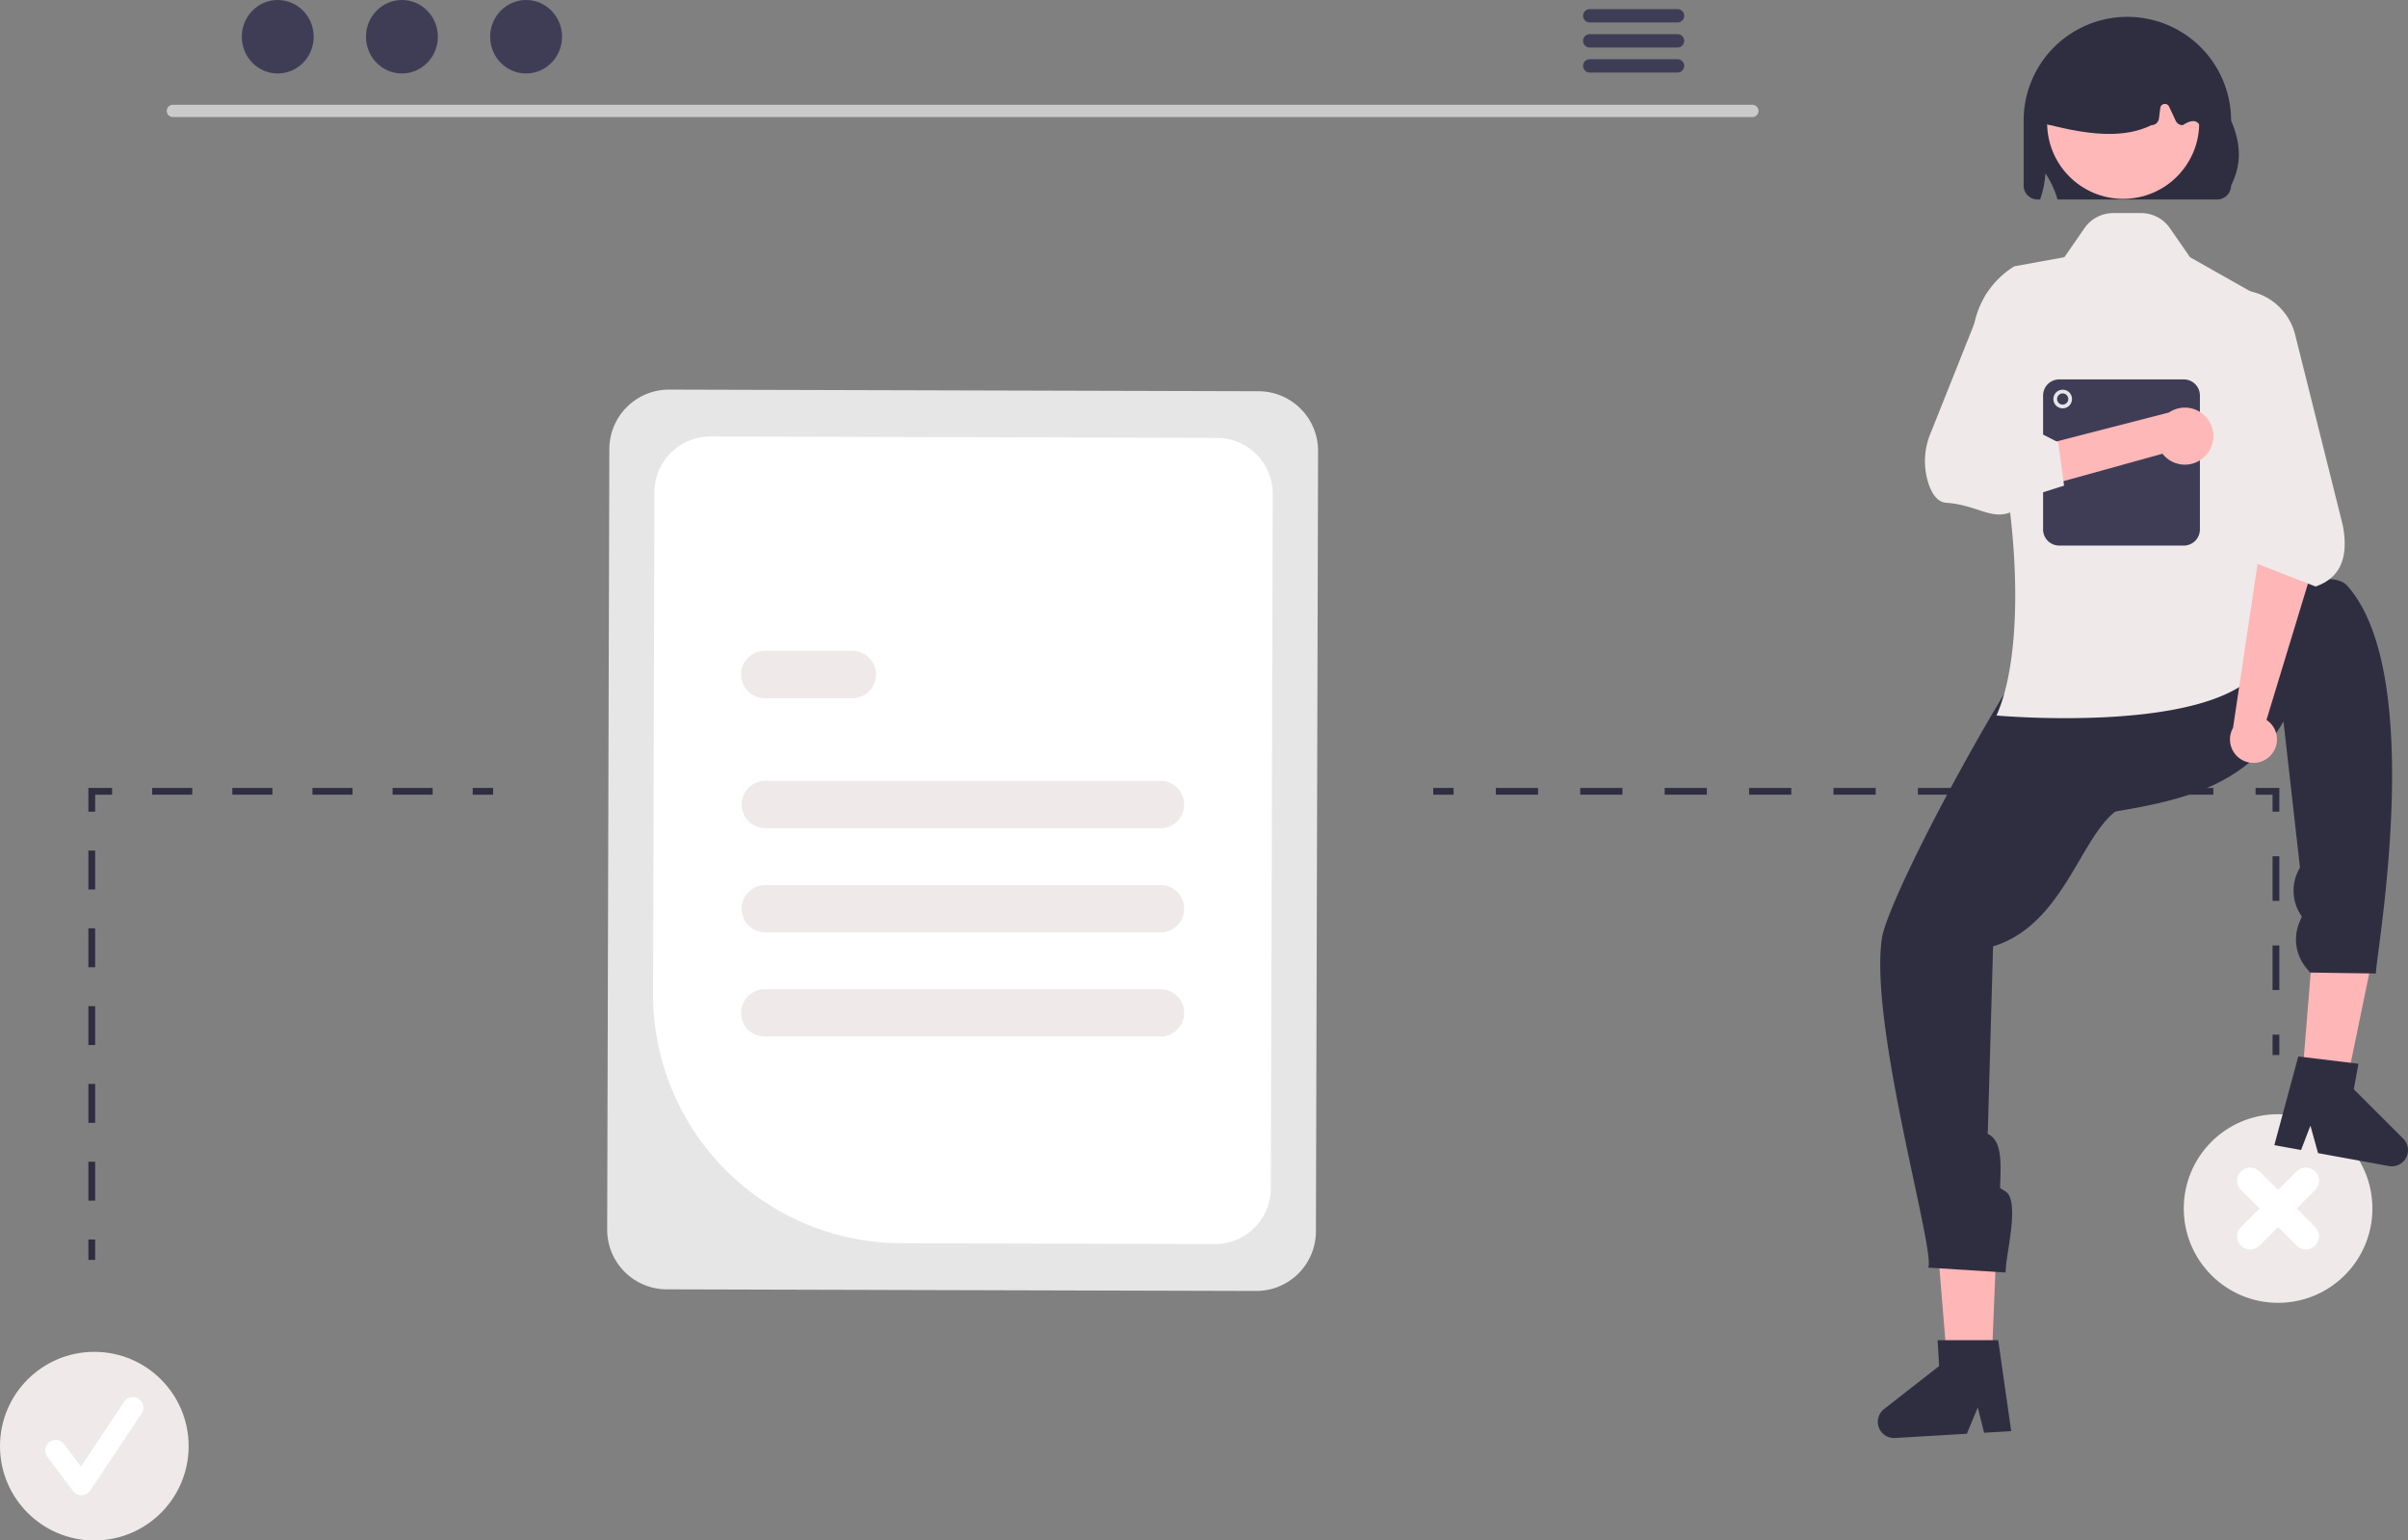  <svg
  xmlns="http://www.w3.org/2000/svg"
  data-name="Layer 1"
  width="709.233"
  height="453.762"
  viewBox="0 0 709.233 453.762"
  xmlns:xlink="http://www.w3.org/1999/xlink"
>
  <rect x="0" y="0" width="709.233" height="453.762" fill="#808080" stroke="none"/>
  <path
    d="M761.555,257.603h-465.293a1.807,1.807,0,0,1,0-3.613h465.293a1.807,1.807,0,0,1,0,3.613Z"
    transform="translate(-245.384 -223.119)"
    fill="#cacaca"
  />
  <ellipse
    cx="81.803"
    cy="10.823"
    rx="10.588"
    ry="10.823"
    fill="#3f3d56"
  />
  <ellipse
    cx="118.378"
    cy="10.823"
    rx="10.588"
    ry="10.823"
    fill="#3f3d56"
  />
  <ellipse
    cx="154.953"
    cy="10.823"
    rx="10.588"
    ry="10.823"
    fill="#3f3d56"
  />
  <path
    d="M739.534,225.802h-25.981a1.968,1.968,0,0,0,0,3.934h25.981a1.968,1.968,0,0,0,0-3.934Z"
    transform="translate(-245.384 -223.119)"
    fill="#3f3d56"
  />
  <path
    d="M739.534,233.186h-25.981a1.968,1.968,0,0,0,0,3.934h25.981a1.968,1.968,0,0,0,0-3.934Z"
    transform="translate(-245.384 -223.119)"
    fill="#3f3d56"
  />
  <path
    d="M739.534,240.561h-25.981a1.968,1.968,0,0,0,0,3.934h25.981a1.968,1.968,0,0,0,0-3.934Z"
    transform="translate(-245.384 -223.119)"
    fill="#3f3d56"
  />
  <path
    d="M424.217,585.305l.637-229.92A17.572,17.572,0,0,1,442.456,337.881l173.641.481a17.572,17.572,0,0,1,17.504,17.601L632.963,585.884a17.572,17.572,0,0,1-17.601,17.504l-173.641-.481A17.572,17.572,0,0,1,424.217,585.305Z"
    transform="translate(-245.384 -223.119)"
    fill="#e6e6e6"
  />
  <path
    d="M437.729,515.896l.41-147.814A16.457,16.457,0,0,1,454.623,351.69l149.23.414a16.457,16.457,0,0,1,16.394,16.484l-.567,204.598a16.457,16.457,0,0,1-16.485,16.393l-92.445-.256A73.306,73.306,0,0,1,437.729,515.896Z"
    transform="translate(-245.384 -223.119)"
    fill="#fff"
  />
  <path
    d="M587.089,467.079H470.729a6.982,6.982,0,0,1,0-13.963H587.089a6.982,6.982,0,1,1,0,13.963Z"
    transform="translate(-245.384 -223.119)"
    fill="#efe9e9"
  />
  <path
    d="M496.328,428.791H470.729a6.982,6.982,0,1,1,0-13.963h25.599a6.982,6.982,0,1,1,0,13.963Z"
    transform="translate(-245.384 -223.119)"
    fill="#efe9e9"
  />
  <path
    d="M587.089,528.465H470.729a6.982,6.982,0,1,1,0-13.963H587.089a6.982,6.982,0,1,1,0,13.963Z"
    transform="translate(-245.384 -223.119)"
    fill="#efe9e9"
  />
  <path
    d="M587.089,497.772H470.729a6.982,6.982,0,0,1,0-13.963H587.089a6.982,6.982,0,1,1,0,13.963Z"
    transform="translate(-245.384 -223.119)"
    fill="#efe9e9"
  />
  <circle cx="27.78" cy="425.982" r="27.78" fill="#efe9e9" />
  <path
    d="M269.374,663.559a3.089,3.089,0,0,1-2.472-1.236l-7.579-10.105a3.09,3.09,0,1,1,4.944-3.708l4.958,6.611,12.735-19.102a3.09,3.09,0,0,1,5.142,3.428L271.945,662.183a3.091,3.091,0,0,1-2.485,1.375C269.431,663.559,269.403,663.559,269.374,663.559Z"
    transform="translate(-245.384 -223.119)"
    fill="#fff"
  />
  <rect x="26.028" y="365.11" width="2" height="6" fill="#2f2e41" />
  <path
    d="M273.411,576.773h-2V565.317h2Zm0-22.913h-2V542.404h2Zm0-22.912h-2v-11.457h2Zm0-22.913h-2V496.579h2Zm0-22.913h-2V473.666h2Z"
    transform="translate(-245.384 -223.119)"
    fill="#2f2e41"
  />
  <polygon
    points="28.028 239.091 26.028 239.091 26.028 232.091 33.028 232.091 33.028 234.091 28.028 234.091 28.028 239.091"
    fill="#2f2e41"
  />
  <path
    d="M372.814,457.21H361.013v-2h11.8Zm-23.601,0h-11.8v-2h11.8Zm-23.601,0H313.812v-2h11.8Zm-23.601,0H290.212v-2H302.012Z"
    transform="translate(-245.384 -223.119)"
    fill="#2f2e41"
  />
  <rect
    x="139.231"
    y="232.091"
    width="6"
    height="2"
    fill="#2f2e41"
  />
  <rect
    x="669.34"
    y="304.762"
    width="2"
    height="6"
    fill="#2f2e41"
  />
  <path
    d="M916.724,514.747h-2V501.613h2Zm0-26.269h-2V475.345h2Z"
    transform="translate(-245.384 -223.119)"
    fill="#2f2e41"
  />
  <polygon
    points="671.34 239.091 669.34 239.091 669.34 234.091 664.34 234.091 664.34 232.091 671.34 232.091 671.34 239.091"
    fill="#2f2e41"
  />
  <path
    d="M897.292,457.21H884.86v-2h12.432Zm-24.863,0H859.996v-2H872.428Zm-24.864,0H835.133v-2h12.432Zm-24.863,0H810.27v-2h12.432Zm-24.863,0H785.406v-2h12.432Zm-24.864,0H760.543v-2H772.974Zm-24.863,0H735.679v-2h12.432Zm-24.863,0H710.816v-2h12.432Zm-24.864,0H685.952v-2h12.432Z"
    transform="translate(-245.384 -223.119)"
    fill="#2f2e41"
  />
  <rect
    x="422.137"
    y="232.091"
    width="6"
    height="2"
    fill="#2f2e41"
  />
  <circle cx="670.969" cy="355.982" r="27.78" fill="#efe9e9" />
  <path
    d="M921.817,579.101l5.465-5.465a3.864,3.864,0,0,0-5.465-5.465l-5.465,5.465-5.465-5.465a3.864,3.864,0,0,0-5.465,5.465l5.465,5.465-5.465,5.465a3.864,3.864,0,1,0,5.465,5.465l5.465-5.465,5.465,5.465a3.864,3.864,0,1,0,5.465-5.465Z"
    transform="translate(-245.384 -223.119)"
    fill="#fff"
  />
  <polygon
    points="593.025 189.762 599.025 225.376 656.025 194.762 593.025 189.762"
    fill="#2f2e41"
  />
  <polygon
    points="586.215 411.204 574.274 410.717 570.471 364.429 588.094 365.148 586.215 411.204"
    fill="#ffb6b6"
  />
  <path
    d="M832.409,501.881c21.66-6.604,26.105-34.837,38-41-.03-14.911.569-61.152-14.316-60.272-8.29.49-54.476,85.031-56.456,99.037-3.673,25.986,15.938,92.309,13.663,96.866l22.774,1.441.133-1.792c.361-4.862,3.992-19.523-.15-22.096l-1.569-.975v0c.014-5.056,1.117-13.668-3.443-15.851l0,0a.459.459,0,0,1-.193-.654Z"
    transform="translate(-245.384 -223.119)"
    fill="#2f2e41"
  />
  <path
    d="M837.751,644.68l-7.985.471-1.87-7.455-3.206,7.754L803.512,646.699a4.769,4.769,0,0,1-3.217-8.519l16.224-12.677-.449-7.622,17.852.013Z"
    transform="translate(-245.384 -223.119)"
    fill="#2f2e41"
  />
  <polygon
    points="677.229 327.78 689.141 328.745 698.531 283.261 680.951 281.836 677.229 327.78"
    fill="#ffb6b6"
  />
  <path
    d="M917.943,435.628c-10.683,18.774-29.795,23.256-49.612,26.541-8.617-12.17-21.751-29.136-9.11-37.045,7.04-4.404,68.065-40.034,77.486-29.483,24.596,27.549,7.049,116.2,8.561,114.24l-19.482-.283-1.147-1.384a13.1,13.1,0,0,1-1.998-13.422l.714-1.704,0,0a13.1,13.1,0,0,1-.802-13.971l.247-.445Z"
    transform="translate(-245.384 -223.119)"
    fill="#2f2e41"
  />
  <path
    d="M922.301,534.31l17.721,2.153-1.371,7.511,14.566,14.552a4.769,4.769,0,0,1-4.227,8.066L928.12,562.782l-2.242-8.086-2.76,7.173-7.869-1.436Z"
    transform="translate(-245.384 -223.119)"
    fill="#2f2e41"
  />
  <path
    d="M875.997,285.881h-8.176a10.329,10.329,0,0,0-8.492,4.449l-5.92,8.551-14.75,2.683a25.881,25.881,0,0,0-10.581,31.248c10.437,27.298,15.475,78.463,5.331,101.069,0,0,61.542,5.575,77-13s3-109,3-109l-23-13-5.919-8.55A10.329,10.329,0,0,0,875.997,285.881Z"
    transform="translate(-245.384 -223.119)"
    fill="#efe9e9"
  />
  <path
    d="M914.138,445.654a6.875,6.875,0,0,0-1.202-10.473L926.409,390.881l-15-9-8.324,55.633a6.912,6.912,0,0,0,11.053,8.14Z"
    transform="translate(-245.384 -223.119)"
    fill="#ffb6b6"
  />
  <path
    d="M927.409,395.881l-18-7,.768-8.987L888.79,333.077a17.332,17.332,0,0,1,11.563-24.017h0a17.351,17.351,0,0,1,21.017,12.613l14.056,56.243C937.052,386.646,935.214,393.166,927.409,395.881Z"
    transform="translate(-245.384 -223.119)"
    fill="#efe9e9"
  />
  <path
    d="M902.509,258.631a30.55,30.55,0,1,0-61.1,0v19.15a4.106,4.106,0,0,0,4.1,4.1h.75a29.296,29.296,0,0,0,1.57-7.69,27.451,27.451,0,0,1,3.56,7.69h47.01a4.114,4.114,0,0,0,4.11-4.1C904.979,272.741,906.089,266.961,902.509,258.631Z"
    transform="translate(-245.384 -223.119)"
    fill="#2f2e41"
  />
  <circle cx="625.344" cy="36.176" r="22.397" fill="#ffb8b8" />
  <path
    d="M847.716,259.209a2.28,2.28,0,0,1-.534-1.818l2.653-18.475a2.283,2.283,0,0,1,1.29-1.75c13.542-6.338,27.275-6.346,40.817-.024a2.297,2.297,0,0,1,1.303,1.857l2.771,14.499a2.285,2.285,0,0,1-.582,1.751c-.431.474-1.034,10.892-1.675,10.892.541-6.21-.767-9.181-5.504-6.146a2.289,2.289,0,0,1-2.066-1.315l-1.938-4.153a1.368,1.368,0,0,0-2.597.409l-.383,3.063a2.283,2.283,0,0,1-2.262,1.997c-7.915,3.927-18.294,2.87-29.57,0A2.28,2.28,0,0,1,847.716,259.209Z"
    transform="translate(-245.384 -223.119)"
    fill="#2f2e41"
  />
  <path
    d="M888.587,383.821H851.879a4.747,4.747,0,0,1-4.741-4.741V339.622a4.746,4.746,0,0,1,4.741-4.741H888.587a4.746,4.746,0,0,1,4.741,4.741V379.08A4.747,4.747,0,0,1,888.587,383.821Z"
    transform="translate(-245.384 -223.119)"
    fill="#3f3d56"
  />
  <circle cx="607.528" cy="117.536" r="2.749" fill="#e6e6e6" />
  <circle cx="607.528" cy="117.536" r="1.65" fill="#3f3d56" />
  <path
    d="M895.1,357.227a8.34,8.34,0,0,1-12.78-.458L849.409,365.881l-5-11,39.795-10.248a8.385,8.385,0,0,1,10.896,12.595Z"
    transform="translate(-245.384 -223.119)"
    fill="#ffb8b8"
  />
  <path
    d="M853.318,366.164l-9.235,2.948c-10.043,10.611-13.596,2.911-25.432,2.115-2.227-.15-3.97-1.978-5.18-5.432a21.256,21.256,0,0,1,.463-14.894L830.376,309.696l6.881-5.638,9.608,11.514-7.377,31.654,12.11,6.172Z"
    transform="translate(-245.384 -223.119)"
    fill="#efe9e9"
  />
</svg>